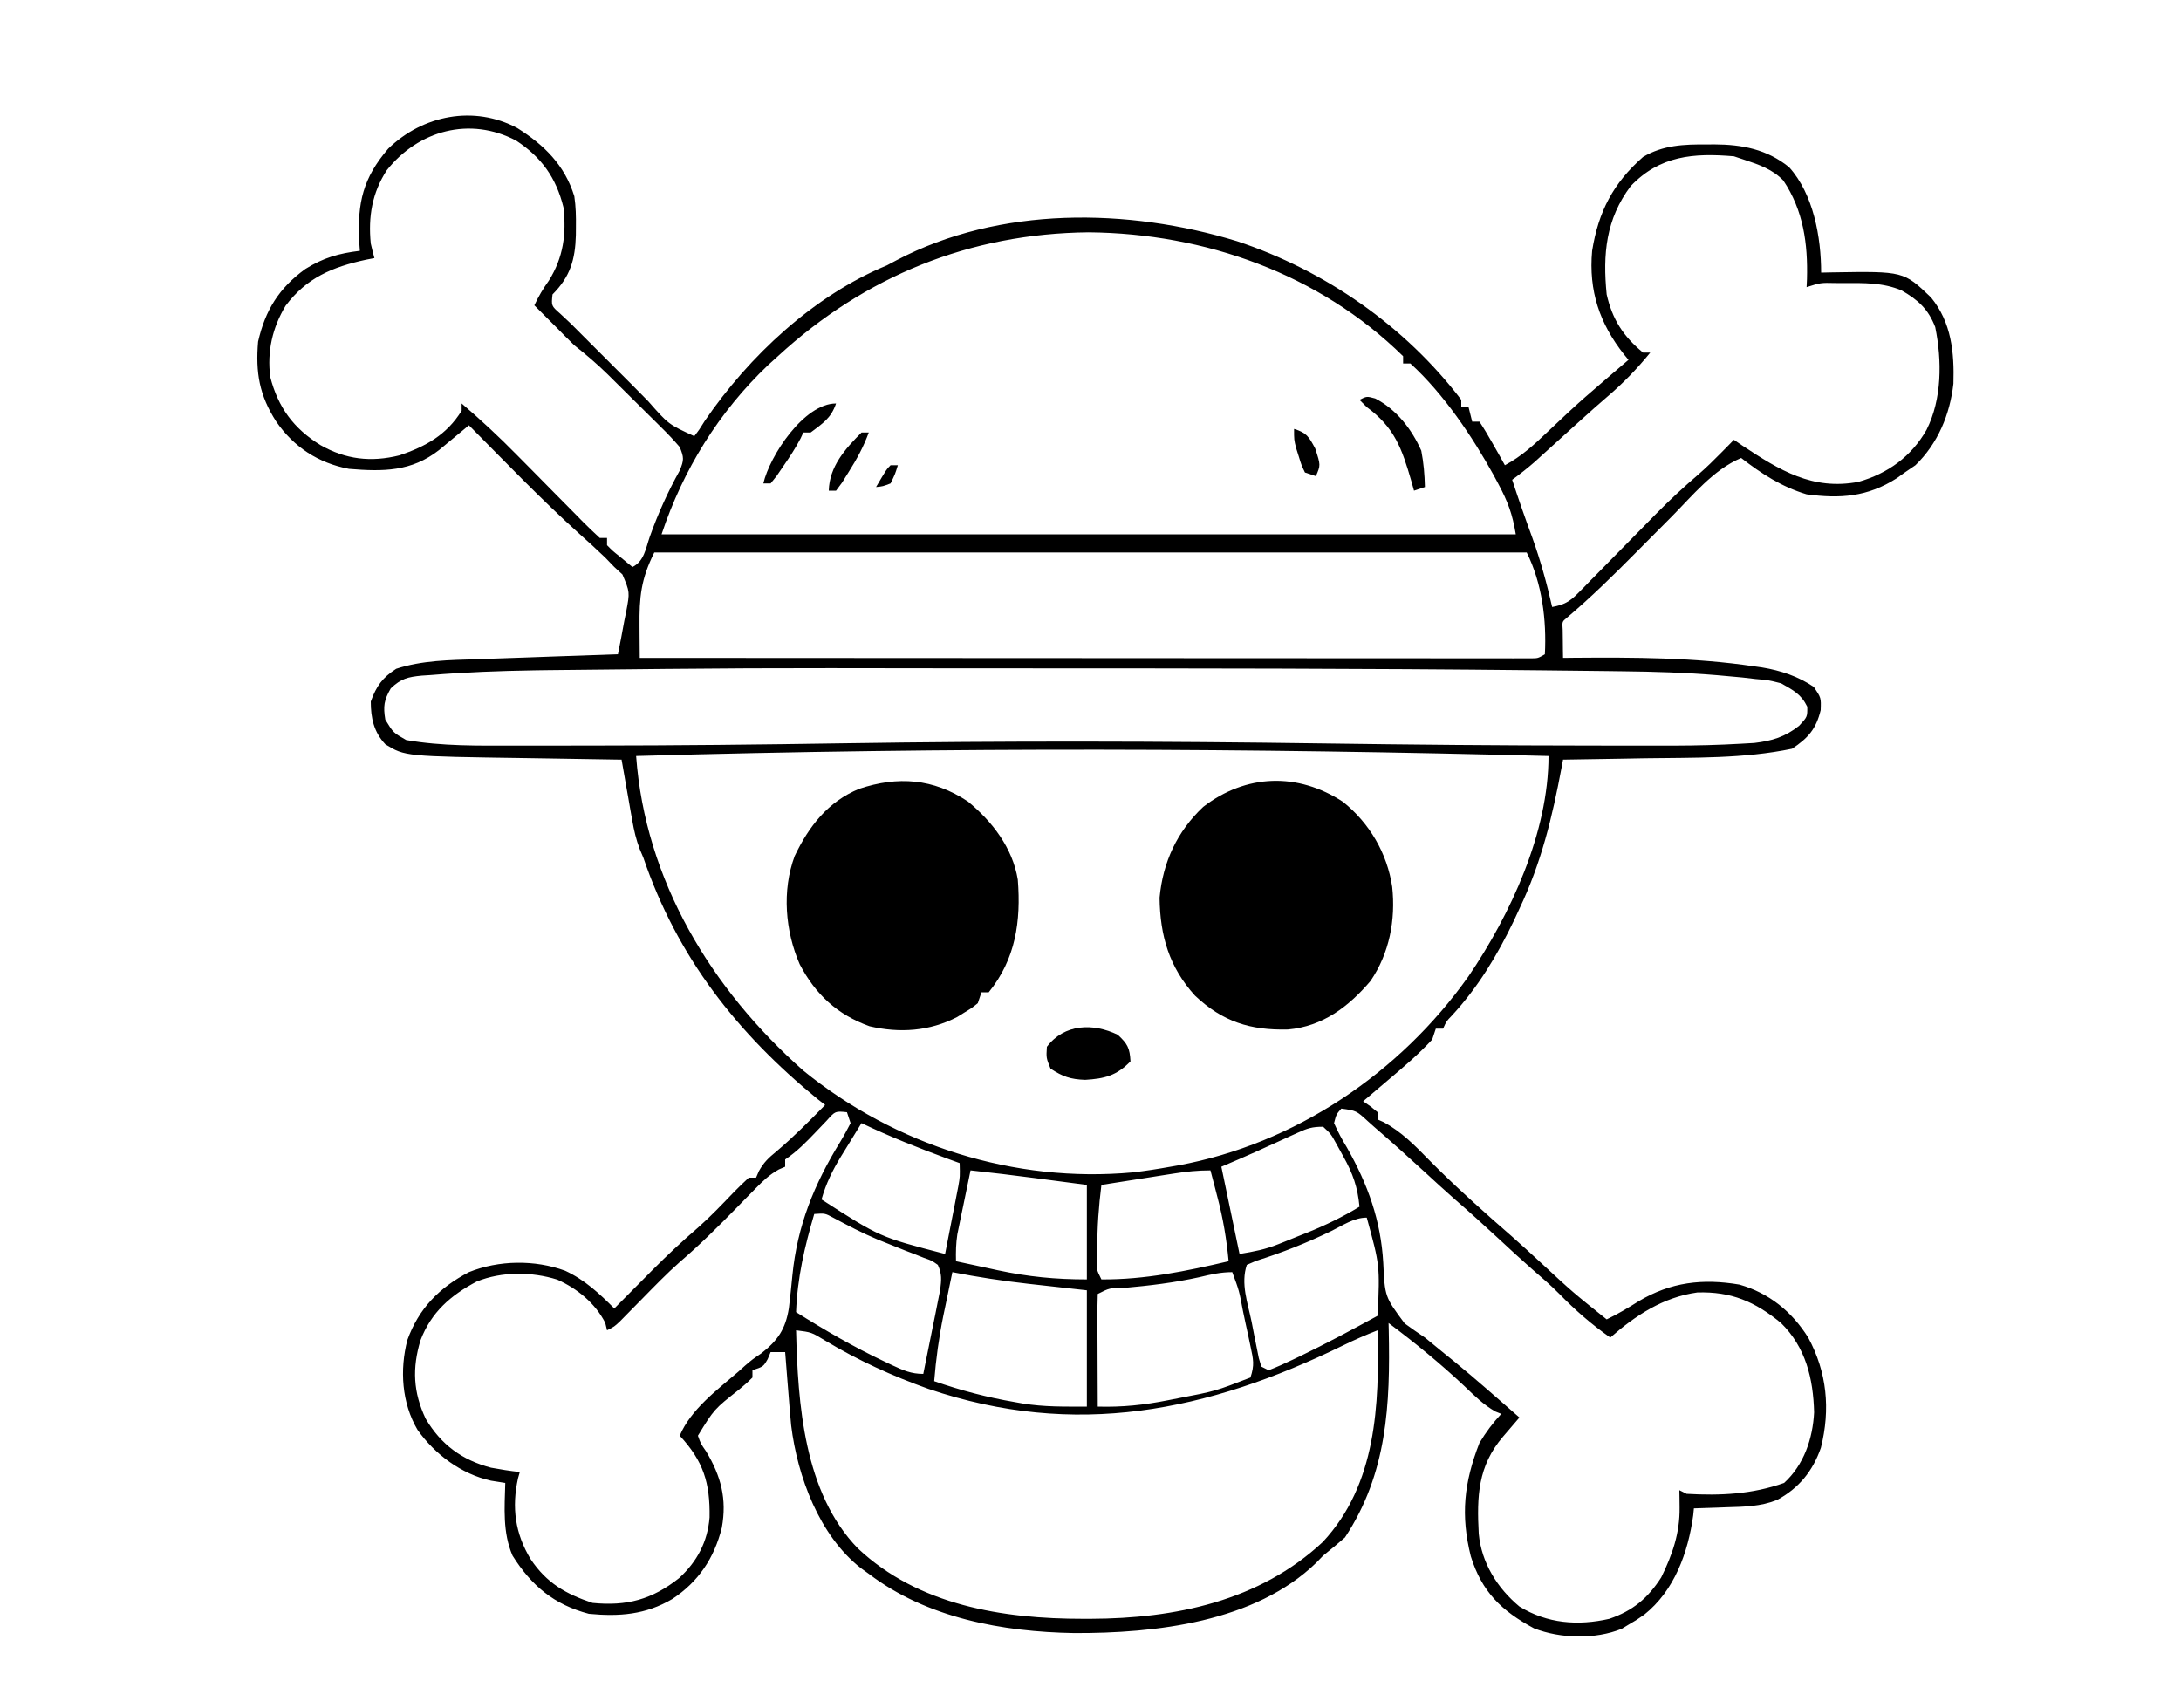 <?xml version="1.0" encoding="UTF-8"?>
<svg version="1.1" xmlns="http://www.w3.org/2000/svg" width="600" height="470">
<path d="M0 0 C7.439 4.673 13.058 10.213 15.707 18.777 C16.128 21.604 16.183 24.361 16.145 27.215 C16.138 28.336 16.138 28.336 16.13 29.481 C15.951 36.163 14.587 40.897 9.707 45.777 C9.369 48.917 9.369 48.917 11.77 51.027 C12.746 51.946 13.726 52.863 14.707 53.777 C15.836 54.898 16.961 56.024 18.082 57.152 C18.675 57.745 19.268 58.338 19.879 58.949 C25.332 64.402 25.332 64.402 27.072 66.142 C28.547 67.617 30.024 69.092 31.5 70.566 C33.016 72.085 34.522 73.615 36.02 75.152 C41.619 81.525 41.619 81.525 48.707 84.777 C50.11 82.963 50.11 82.963 51.582 80.59 C63.761 62.737 81.613 46.061 101.707 37.777 C102.569 37.317 103.432 36.857 104.32 36.383 C132.74 21.453 167.96 21.967 198.02 31.137 C222.213 39.18 244.192 54.427 259.707 74.777 C259.707 75.437 259.707 76.097 259.707 76.777 C260.367 76.777 261.027 76.777 261.707 76.777 C262.037 78.097 262.367 79.417 262.707 80.777 C263.367 80.777 264.027 80.777 264.707 80.777 C265.991 82.73 267.186 84.741 268.332 86.777 C269.279 88.448 269.279 88.448 270.246 90.152 C270.969 91.452 270.969 91.452 271.707 92.777 C276.308 90.317 279.779 87.098 283.52 83.527 C284.766 82.353 286.014 81.18 287.262 80.008 C288.155 79.167 288.155 79.167 289.065 78.31 C292.205 75.379 295.444 72.568 298.707 69.777 C299.379 69.2 300.05 68.622 300.742 68.027 C302.395 66.608 304.051 65.192 305.707 63.777 C305.309 63.293 304.91 62.808 304.5 62.309 C297.768 53.791 294.713 44.768 295.707 33.777 C297.445 22.981 301.497 15.188 309.703 7.969 C315.176 4.715 320.971 4.461 327.145 4.527 C327.857 4.52 328.569 4.512 329.303 4.504 C336.949 4.532 343.818 5.853 349.883 10.762 C356.593 18.176 358.707 30.039 358.707 39.777 C359.769 39.754 360.831 39.731 361.926 39.707 C381.398 39.396 381.398 39.396 388.941 46.613 C394.558 53.498 395.362 61.716 395.098 70.34 C394.134 78.824 390.829 86.781 384.645 92.777 C383.19 93.767 383.19 93.767 381.707 94.777 C380.98 95.298 380.253 95.819 379.504 96.355 C371.466 101.506 363.913 102.02 354.707 100.777 C347.906 98.749 342.27 95.104 336.707 90.777 C329 94.038 323.3 101.171 317.534 106.976 C315.387 109.136 313.238 111.294 311.088 113.451 C309.964 114.581 308.84 115.711 307.717 116.843 C301.558 123.048 295.389 129.128 288.707 134.777 C287.448 135.811 287.448 135.811 287.609 138.062 C287.621 138.979 287.633 139.896 287.645 140.84 C287.658 142.218 287.658 142.218 287.672 143.625 C287.683 144.335 287.695 145.046 287.707 145.777 C288.728 145.766 289.749 145.754 290.801 145.742 C307.275 145.613 323.883 145.658 340.207 148.09 C340.953 148.195 341.7 148.301 342.469 148.409 C347.623 149.265 352.342 150.838 356.707 153.777 C358.707 156.777 358.707 156.777 358.582 160.152 C357.324 165.365 355.115 167.839 350.707 170.777 C337.461 173.537 323.668 173.206 310.207 173.402 C308.016 173.441 305.824 173.48 303.633 173.52 C298.324 173.614 293.016 173.7 287.707 173.777 C287.574 174.49 287.441 175.202 287.304 175.937 C284.74 189.626 281.717 202.185 275.707 214.777 C274.947 216.421 274.947 216.421 274.172 218.098 C269.602 227.626 264.292 236.451 257.09 244.219 C255.615 245.746 255.615 245.746 254.707 247.777 C254.047 247.777 253.387 247.777 252.707 247.777 C252.377 248.767 252.047 249.757 251.707 250.777 C247.921 254.901 243.658 258.476 239.395 262.09 C238.427 262.915 238.427 262.915 237.439 263.756 C235.864 265.098 234.286 266.438 232.707 267.777 C233.367 268.231 234.027 268.685 234.707 269.152 C235.367 269.689 236.027 270.225 236.707 270.777 C236.707 271.437 236.707 272.097 236.707 272.777 C237.542 273.149 237.542 273.149 238.395 273.527 C243.212 276.132 246.91 279.886 250.707 283.777 C254.221 287.339 257.824 290.781 261.52 294.152 C262.049 294.636 262.578 295.12 263.123 295.619 C266.568 298.762 270.058 301.848 273.582 304.902 C276.325 307.323 279.016 309.799 281.707 312.277 C290.43 320.357 290.43 320.357 299.707 327.777 C302.787 326.305 305.632 324.596 308.52 322.777 C317.331 317.526 326.106 316.483 336.23 318.207 C344.393 320.527 350.67 325.642 355.145 332.777 C360.32 342.339 361.293 352.496 358.645 363.09 C356.415 369.518 352.575 374.23 346.594 377.457 C342.091 379.256 337.567 379.337 332.77 379.465 C331.895 379.499 331.02 379.533 330.119 379.568 C327.982 379.65 325.845 379.715 323.707 379.777 C323.644 380.409 323.581 381.041 323.516 381.691 C322.113 391.937 318.333 402.443 310.02 409.027 C307.82 410.543 307.82 410.543 305.707 411.777 C305.097 412.149 304.488 412.52 303.859 412.902 C296.566 415.867 286.967 415.607 279.707 412.777 C270.757 407.941 265.377 402.756 262.332 392.965 C259.502 381.679 260.44 372.691 264.707 361.777 C266.463 358.848 268.381 356.274 270.707 353.777 C270.173 353.563 269.64 353.349 269.09 353.129 C265.817 351.272 263.282 348.737 260.582 346.152 C253.95 339.911 246.995 334.236 239.707 328.777 C239.723 329.421 239.738 330.064 239.755 330.727 C240.187 351.203 239.363 370.127 227.707 387.777 C225.745 389.489 223.744 391.156 221.707 392.777 C221.09 393.415 220.472 394.054 219.836 394.711 C202.95 411.101 175.538 414.16 153.217 414.078 C133.522 413.752 112.705 409.951 96.707 397.777 C95.983 397.257 95.258 396.736 94.512 396.199 C83.117 387.274 77.1 371.037 75.361 356.981 C75.069 353.915 74.817 350.849 74.582 347.777 C74.496 346.716 74.409 345.656 74.32 344.562 C74.11 341.968 73.906 339.373 73.707 336.777 C72.387 336.777 71.067 336.777 69.707 336.777 C69.439 337.417 69.171 338.056 68.895 338.715 C67.707 340.777 67.707 340.777 64.707 341.777 C64.707 342.437 64.707 343.097 64.707 343.777 C63.133 345.328 63.133 345.328 61.02 347.09 C54.157 352.507 54.157 352.507 49.707 359.777 C50.489 361.979 50.489 361.979 51.957 364.09 C56.058 370.918 57.733 377.17 56.277 385.125 C54.199 393.424 49.85 399.994 42.645 404.715 C35.326 409.032 28.03 409.578 19.707 408.777 C10.143 406.27 3.92 401.061 -1.293 392.777 C-4.054 386.378 -3.478 379.623 -3.293 372.777 C-5.242 372.468 -5.242 372.468 -7.23 372.152 C-15.374 370.344 -22.657 364.93 -27.445 358.145 C-31.778 350.774 -32.35 341.654 -30.23 333.465 C-27.083 324.756 -21.447 319.045 -13.293 314.777 C-5.063 311.458 4.861 311.33 13.207 314.402 C18.587 316.913 22.556 320.626 26.707 324.777 C27.417 324.06 27.417 324.06 28.141 323.328 C30.327 321.121 32.517 318.918 34.707 316.715 C35.451 315.963 36.195 315.211 36.961 314.436 C41.122 310.256 45.37 306.272 49.841 302.427 C53.297 299.371 56.462 296.026 59.656 292.701 C60.971 291.358 62.335 290.063 63.707 288.777 C64.367 288.777 65.027 288.777 65.707 288.777 C65.964 288.183 66.22 287.589 66.484 286.977 C67.824 284.567 69.144 283.329 71.27 281.59 C76.02 277.58 80.36 273.215 84.707 268.777 C84.048 268.268 83.39 267.759 82.711 267.234 C60.447 249.024 44.017 228.078 34.707 200.777 C34.375 199.992 34.043 199.206 33.702 198.397 C32.694 195.742 32.127 193.271 31.637 190.477 C31.376 189.012 31.376 189.012 31.109 187.518 C30.848 186.006 30.848 186.006 30.582 184.465 C30.4 183.438 30.219 182.411 30.031 181.354 C29.585 178.829 29.144 176.304 28.707 173.777 C27.855 173.765 27.855 173.765 26.986 173.753 C20.998 173.666 15.011 173.566 9.023 173.46 C6.798 173.422 4.572 173.387 2.346 173.355 C-30.865 172.878 -30.865 172.878 -36.263 169.57 C-39.465 166.196 -40.293 162.295 -40.293 157.777 C-38.728 153.495 -37.085 151.227 -33.293 148.777 C-26.199 146.442 -18.556 146.377 -11.16 146.145 C-10.042 146.103 -8.924 146.061 -7.773 146.019 C-4.238 145.889 -0.703 145.77 2.832 145.652 C5.244 145.566 7.655 145.479 10.066 145.391 C15.946 145.178 21.827 144.974 27.707 144.777 C28.329 141.721 28.898 138.658 29.457 135.59 C29.634 134.726 29.81 133.861 29.992 132.971 C30.986 127.673 30.986 127.673 28.938 122.823 C28.202 122.148 27.466 121.473 26.707 120.777 C25.9 119.939 25.093 119.102 24.262 118.238 C21.833 115.898 19.351 113.645 16.832 111.402 C6.383 101.972 -3.384 91.768 -13.293 81.777 C-14.418 82.716 -14.418 82.716 -15.565 83.674 C-16.552 84.49 -17.538 85.307 -18.555 86.148 C-20.02 87.366 -20.02 87.366 -21.514 88.607 C-29.11 94.54 -36.854 94.568 -46.293 93.777 C-54.692 92.184 -61.434 87.814 -66.293 80.777 C-70.949 73.56 -72.012 67.264 -71.293 58.777 C-69.295 50.054 -65.527 44.033 -58.293 38.777 C-53.321 35.691 -49.145 34.488 -43.293 33.777 C-43.363 32.822 -43.432 31.867 -43.504 30.883 C-43.937 20.536 -42.457 13.797 -35.5 5.688 C-26 -3.578 -11.884 -6.337 0 0 Z M-35.887 11.609 C-39.938 17.855 -41.023 24.432 -40.293 31.777 C-39.987 33.117 -39.662 34.453 -39.293 35.777 C-40.055 35.924 -40.817 36.071 -41.602 36.223 C-50.865 38.235 -57.919 41.172 -63.73 48.902 C-67.358 54.932 -68.845 61.482 -67.945 68.484 C-65.793 76.875 -61.501 82.668 -54.168 87.215 C-47.206 91.195 -40.233 92.007 -32.406 90.059 C-25.175 87.612 -19.433 84.448 -15.293 77.777 C-15.293 77.117 -15.293 76.457 -15.293 75.777 C-9.974 80.321 -4.919 85.032 -0.02 90.023 C1.312 91.368 2.644 92.712 3.977 94.057 C6.046 96.151 8.113 98.246 10.178 100.344 C12.191 102.388 14.21 104.425 16.23 106.461 C16.851 107.095 17.472 107.729 18.112 108.383 C19.606 109.886 21.152 111.337 22.707 112.777 C23.367 112.777 24.027 112.777 24.707 112.777 C24.707 113.437 24.707 114.097 24.707 114.777 C26.264 116.356 26.264 116.356 28.207 117.902 C28.857 118.441 29.506 118.98 30.176 119.535 C30.681 119.945 31.186 120.355 31.707 120.777 C34.937 119.162 35.329 115.712 36.457 112.465 C38.734 106.084 41.397 100.163 44.703 94.23 C45.901 91.303 45.877 90.67 44.707 87.777 C43.031 85.835 41.365 84.062 39.535 82.277 C39.016 81.76 38.496 81.242 37.961 80.709 C36.862 79.616 35.759 78.527 34.652 77.441 C32.97 75.79 31.299 74.129 29.629 72.465 C28.557 71.402 27.484 70.339 26.41 69.277 C25.914 68.786 25.418 68.294 24.907 67.787 C21.976 64.915 18.931 62.312 15.707 59.777 C14.019 58.132 12.353 56.464 10.707 54.777 C9.604 53.672 8.5 52.568 7.395 51.465 C6.064 50.135 6.064 50.135 4.707 48.777 C5.855 46.29 7.111 44.21 8.707 41.965 C12.676 35.64 13.57 29.099 12.707 21.777 C10.678 13.636 6.686 8.061 -0.289 3.461 C-13.034 -3.251 -27.167 0.648 -35.887 11.609 Z M306.332 15.965 C299.47 25.088 298.609 34.728 299.707 45.777 C301.288 52.688 304.27 57.286 309.707 61.777 C310.367 61.777 311.027 61.777 311.707 61.777 C308.049 66.259 304.303 70.154 299.902 73.902 C297.509 75.947 295.169 78.043 292.832 80.152 C291.997 80.905 291.161 81.658 290.301 82.434 C288.528 84.036 286.757 85.64 284.988 87.246 C284.112 88.04 283.235 88.834 282.332 89.652 C281.145 90.731 281.145 90.731 279.934 91.832 C277.921 93.59 275.868 95.208 273.707 96.777 C275.447 102.087 277.28 107.345 279.207 112.59 C281.48 118.901 283.234 125.237 284.707 131.777 C287.903 131.198 289.522 130.331 291.788 128.021 C292.65 127.154 292.65 127.154 293.529 126.27 C294.139 125.641 294.75 125.011 295.379 124.363 C296.02 123.715 296.661 123.068 297.322 122.4 C299.374 120.324 301.416 118.239 303.457 116.152 C305.485 114.089 307.516 112.027 309.549 109.969 C310.813 108.689 312.073 107.406 313.329 106.119 C317.061 102.325 320.925 98.759 324.963 95.293 C327.141 93.4 329.185 91.398 331.207 89.34 C332.212 88.321 332.212 88.321 333.238 87.281 C333.965 86.537 333.965 86.537 334.707 85.777 C335.491 86.314 336.275 86.85 337.082 87.402 C347.275 94.15 356.336 99.751 368.965 97.348 C377.044 95.067 383.552 90.358 387.707 83.027 C391.966 74.568 391.973 63.996 390.094 54.766 C388.188 49.82 385.36 47.261 380.805 44.652 C375.651 42.503 370.51 42.624 365.02 42.652 C363.862 42.647 363.862 42.647 362.682 42.641 C358.562 42.549 358.562 42.549 354.707 43.777 C354.742 43.039 354.777 42.3 354.812 41.539 C355.072 31.826 353.832 22.663 348.301 14.434 C345.363 11.38 341.663 10.089 337.707 8.777 C336.717 8.447 335.727 8.117 334.707 7.777 C323.646 6.839 314.368 7.55 306.332 15.965 Z M71.707 62.777 C70.834 63.568 69.962 64.358 69.062 65.172 C55.443 78.105 45.625 94.024 39.707 111.777 C117.257 111.777 194.807 111.777 274.707 111.777 C273.764 106.122 272.517 102.792 269.895 97.902 C269.306 96.798 269.306 96.798 268.706 95.672 C262.782 84.911 254.841 73.091 245.707 64.777 C245.047 64.777 244.387 64.777 243.707 64.777 C243.707 64.117 243.707 63.457 243.707 62.777 C220.588 40.057 189.142 28.985 157.199 28.688 C124.552 29.025 95.712 40.699 71.707 62.777 Z M37.707 116.777 C34.017 124.157 33.562 129.074 33.645 137.09 C33.649 137.926 33.654 138.762 33.658 139.623 C33.67 141.675 33.688 143.726 33.707 145.777 C65.139 145.8 96.572 145.818 128.004 145.828 C131.712 145.83 135.419 145.831 139.127 145.832 C140.234 145.833 140.234 145.833 141.364 145.833 C153.329 145.837 165.294 145.845 177.259 145.854 C189.528 145.864 201.798 145.869 214.068 145.871 C221.644 145.873 229.22 145.877 236.796 145.885 C242.597 145.891 248.398 145.892 254.2 145.89 C256.585 145.891 258.971 145.893 261.357 145.897 C264.601 145.901 267.845 145.9 271.089 145.898 C272.045 145.901 273 145.903 273.984 145.906 C275.281 145.903 275.281 145.903 276.603 145.9 C277.728 145.901 277.728 145.901 278.875 145.902 C280.805 145.889 280.805 145.889 282.707 144.777 C283.202 135.382 281.939 125.241 277.707 116.777 C198.507 116.777 119.307 116.777 37.707 116.777 Z M7.723 149.16 C6.243 149.183 6.243 149.183 4.733 149.206 C-4.814 149.361 -14.339 149.711 -23.856 150.503 C-25.045 150.58 -25.045 150.58 -26.257 150.658 C-30.083 151.028 -31.978 151.476 -34.789 154.169 C-36.657 157.408 -36.907 159.093 -36.293 162.777 C-34.102 166.371 -34.102 166.371 -30.552 168.379 C-20.717 170.112 -10.501 169.927 -0.547 169.91 C1.397 169.912 1.397 169.912 3.38 169.914 C6.9 169.917 10.42 169.912 13.94 169.906 C16.169 169.902 18.398 169.901 20.627 169.9 C43.741 169.886 66.847 169.64 89.957 169.277 C133.756 168.595 177.519 168.693 221.318 169.312 C246.001 169.661 270.68 169.889 295.366 169.901 C297.617 169.902 299.869 169.906 302.12 169.91 C306.304 169.917 310.488 169.914 314.672 169.91 C316.481 169.913 316.481 169.913 318.326 169.916 C324.463 169.9 330.582 169.746 336.709 169.394 C337.905 169.326 339.101 169.257 340.333 169.187 C345.276 168.587 348.72 167.555 352.645 164.465 C354.927 162.001 354.927 162.001 354.895 159.215 C353.204 155.745 351.037 154.678 347.707 152.777 C344.281 151.908 344.281 151.908 340.645 151.59 C339.457 151.452 338.27 151.314 337.047 151.172 C335.601 151.035 334.154 150.904 332.707 150.777 C331.808 150.696 330.91 150.615 329.984 150.531 C321.397 149.81 312.844 149.561 304.23 149.461 C302.634 149.44 301.037 149.419 299.44 149.398 C293.987 149.328 288.535 149.271 283.082 149.215 C282.124 149.205 281.167 149.194 280.18 149.184 C232.749 148.672 185.315 148.667 137.882 148.655 C131.638 148.654 125.393 148.651 119.149 148.647 C63.433 148.564 63.433 148.564 7.723 149.16 Z M32.707 172.777 C35.215 207.027 53.369 236.913 78.707 259.336 C103.985 279.907 136.797 290.334 169.367 287.33 C172.837 286.931 176.27 286.392 179.707 285.777 C180.392 285.658 181.077 285.538 181.782 285.415 C213.984 279.506 242.825 260.017 261.692 233.388 C273.314 216.298 283.707 193.757 283.707 172.777 C202.09 170.64 120.571 170.279 32.707 172.777 Z M226.707 269.777 C225.326 271.374 225.326 271.374 224.707 273.777 C225.783 276.204 226.897 278.278 228.27 280.527 C234.013 290.666 237.574 300.525 238.246 312.21 C238.686 321.561 238.686 321.561 244.145 328.902 C245.971 330.233 247.826 331.525 249.707 332.777 C251.45 334.177 253.179 335.594 254.895 337.027 C256.24 338.116 256.24 338.116 257.613 339.227 C263.771 344.258 269.718 349.548 275.707 354.777 C275.294 355.259 274.881 355.74 274.456 356.236 C273.915 356.867 273.374 357.498 272.816 358.148 C272.28 358.774 271.743 359.4 271.19 360.045 C264.261 368.138 263.966 376.498 264.516 386.767 C265.276 394.767 269.599 401.69 275.707 406.777 C283.342 411.462 291.806 412.124 300.445 410.152 C306.877 407.966 311.048 404.479 314.707 398.777 C317.798 392.501 319.862 386.547 319.77 379.527 C319.761 378.635 319.751 377.743 319.742 376.824 C319.731 376.149 319.719 375.473 319.707 374.777 C320.367 375.107 321.027 375.437 321.707 375.777 C330.972 376.313 339.747 375.897 348.52 372.777 C353.978 367.787 356.398 360.605 356.773 353.348 C356.533 344.05 354.46 335.44 347.66 328.77 C340.531 322.894 333.941 320.071 324.637 320.367 C315.24 321.683 307.71 326.641 300.707 332.777 C295.56 329.163 291.073 325.269 286.688 320.766 C284.246 318.315 281.661 316.079 279.039 313.824 C276.044 311.196 273.127 308.488 270.207 305.777 C266.124 301.991 262.009 298.26 257.797 294.617 C255.063 292.211 252.386 289.744 249.707 287.277 C245.101 283.039 240.45 278.863 235.707 274.777 C234.858 274.017 234.858 274.017 233.992 273.242 C230.841 270.353 230.841 270.353 226.707 269.777 Z M85.113 273.113 C84.137 274.119 83.168 275.132 82.207 276.152 C79.501 278.981 76.987 281.59 73.707 283.777 C73.707 284.437 73.707 285.097 73.707 285.777 C72.849 286.145 72.849 286.145 71.974 286.521 C69.32 287.992 67.562 289.713 65.441 291.883 C64.633 292.702 63.825 293.521 62.992 294.365 C62.156 295.223 61.319 296.081 60.457 296.965 C55.342 302.188 50.224 307.28 44.672 312.037 C41.058 315.238 37.712 318.709 34.332 322.152 C32.931 323.579 31.527 325.004 30.121 326.426 C29.512 327.046 28.903 327.667 28.276 328.306 C26.707 329.777 26.707 329.777 24.707 330.777 C24.46 329.756 24.46 329.756 24.207 328.715 C21.458 323.332 16.527 319.307 11.02 316.84 C3.976 314.621 -4.234 314.582 -11.105 317.34 C-18.31 321.128 -23.677 325.822 -26.609 333.523 C-28.931 341.178 -28.639 347.841 -25.172 355.137 C-20.972 362.228 -15.189 366.496 -7.203 368.586 C-4.568 369.078 -1.957 369.484 0.707 369.777 C0.469 370.607 0.469 370.607 0.227 371.453 C-1.574 379.51 -0.57 386.751 3.707 393.777 C8.083 400.316 13.354 403.326 20.707 405.777 C30.133 406.72 37.101 404.84 44.52 398.965 C49.478 394.42 52.366 388.999 52.91 382.262 C53.074 372.711 51.193 366.789 44.707 359.777 C47.718 352.582 54.972 347.207 60.77 342.215 C61.404 341.646 62.038 341.078 62.691 340.492 C64.707 338.777 64.707 338.777 67.098 337.156 C71.713 333.575 73.81 330.433 74.73 324.684 C75.101 321.696 75.401 318.707 75.69 315.711 C77.047 301.948 81.681 290.596 88.899 278.864 C89.904 277.208 90.814 275.496 91.707 273.777 C91.212 272.292 91.212 272.292 90.707 270.777 C87.497 270.443 87.497 270.443 85.113 273.113 Z M94.707 273.777 C93.241 276.148 91.784 278.523 90.332 280.902 C89.92 281.567 89.507 282.233 89.082 282.918 C86.734 286.781 84.951 290.391 83.707 294.777 C99.763 305.124 99.763 305.124 117.707 309.777 C118.38 306.362 119.044 302.945 119.707 299.527 C119.993 298.075 119.993 298.075 120.285 296.594 C120.466 295.659 120.646 294.725 120.832 293.762 C121 292.903 121.167 292.044 121.34 291.159 C121.809 288.52 121.809 288.52 121.707 284.777 C120.166 284.215 120.166 284.215 118.594 283.641 C110.478 280.652 102.515 277.516 94.707 273.777 Z M214.723 276.422 C213.952 276.769 213.181 277.117 212.387 277.475 C211.184 278.027 211.184 278.027 209.957 278.59 C208.379 279.305 206.801 280.02 205.223 280.734 C204.175 281.214 204.175 281.214 203.106 281.702 C199.99 283.099 196.846 284.432 193.707 285.777 C195.357 293.697 197.007 301.617 198.707 309.777 C202.857 309.086 205.687 308.563 209.422 307.07 C210.699 306.561 210.699 306.561 212.002 306.041 C212.874 305.686 213.746 305.331 214.645 304.965 C215.513 304.621 216.381 304.278 217.275 303.924 C222.344 301.882 227.032 299.608 231.707 296.777 C231.21 291.419 229.893 287.649 227.27 282.965 C226.343 281.285 226.343 281.285 225.398 279.57 C223.848 276.759 223.848 276.759 221.707 274.777 C218.668 274.777 217.422 275.192 214.723 276.422 Z M124.707 286.777 C124.032 290.005 123.369 293.235 122.707 296.465 C122.421 297.833 122.421 297.833 122.129 299.229 C121.948 300.115 121.768 301.001 121.582 301.914 C121.414 302.726 121.247 303.537 121.074 304.374 C120.692 306.878 120.644 309.248 120.707 311.777 C123.706 312.427 126.706 313.072 129.707 313.715 C130.546 313.897 131.385 314.08 132.25 314.268 C140.598 316.047 148.067 316.777 156.707 316.777 C156.707 308.197 156.707 299.617 156.707 290.777 C153.098 290.303 149.488 289.829 145.77 289.34 C144.651 289.192 143.532 289.045 142.379 288.893 C136.494 288.122 130.608 287.411 124.707 286.777 Z M180.629 287.652 C179.469 287.833 178.309 288.013 177.113 288.199 C175.907 288.39 174.7 288.581 173.457 288.777 C172.235 288.968 171.013 289.159 169.754 289.355 C166.738 289.827 163.722 290.301 160.707 290.777 C159.979 296.648 159.549 302.364 159.582 308.277 C159.578 308.991 159.574 309.706 159.57 310.441 C159.267 313.899 159.267 313.899 160.707 316.777 C172.696 316.857 184.091 314.492 195.707 311.777 C195.142 305.739 194.198 300.072 192.645 294.215 C192.458 293.492 192.272 292.77 192.08 292.025 C191.628 290.275 191.168 288.526 190.707 286.777 C187.181 286.777 184.099 287.108 180.629 287.652 Z M81.707 298.777 C79.057 307.799 77.059 316.317 76.707 325.777 C84.591 330.735 92.53 335.359 100.957 339.34 C101.683 339.686 102.41 340.032 103.158 340.389 C106.17 341.782 108.349 342.777 111.707 342.777 C112.575 338.53 113.424 334.279 114.27 330.027 C114.516 328.821 114.763 327.614 115.018 326.371 C115.246 325.211 115.475 324.051 115.711 322.855 C115.926 321.787 116.14 320.719 116.362 319.618 C116.695 316.878 116.858 315.276 115.707 312.777 C114.026 311.592 114.026 311.592 111.875 310.848 C111.082 310.53 110.288 310.212 109.471 309.885 C108.621 309.561 107.77 309.236 106.895 308.902 C105.158 308.21 103.422 307.515 101.688 306.816 C100.837 306.475 99.987 306.134 99.111 305.782 C94.93 304.034 90.953 301.943 86.957 299.809 C84.665 298.569 84.665 298.569 81.707 298.777 Z M223.957 303.465 C217.186 306.743 210.442 309.414 203.27 311.672 C202.001 312.219 202.001 312.219 200.707 312.777 C198.985 317.944 200.948 323.165 202.02 328.402 C202.246 329.573 202.472 330.743 202.705 331.949 C202.929 333.06 203.152 334.172 203.383 335.316 C203.588 336.339 203.794 337.362 204.005 338.417 C204.353 339.585 204.353 339.585 204.707 340.777 C205.367 341.107 206.027 341.437 206.707 341.777 C209.009 340.878 211.177 339.918 213.395 338.84 C214.051 338.527 214.708 338.214 215.385 337.892 C222.611 334.414 229.67 330.62 236.707 326.777 C237.319 312.935 237.319 312.935 233.707 299.777 C230.176 299.777 227.085 301.933 223.957 303.465 Z M119.707 314.777 C119.053 317.901 118.41 321.026 117.77 324.152 C117.587 325.022 117.405 325.893 117.217 326.789 C115.999 332.769 115.197 338.694 114.707 344.777 C122.004 347.317 129.226 349.224 136.832 350.527 C137.547 350.655 138.261 350.782 138.998 350.913 C145.09 351.898 150.334 351.777 156.707 351.777 C156.707 341.217 156.707 330.657 156.707 319.777 C148.646 318.876 148.646 318.876 140.585 317.983 C133.563 317.185 126.64 316.147 119.707 314.777 Z M187.707 316.152 C180.783 317.689 173.902 318.5 166.842 319.13 C162.954 319.132 162.954 319.132 159.707 320.777 C159.619 323.069 159.6 325.363 159.609 327.656 C159.611 328.343 159.612 329.03 159.614 329.737 C159.619 331.938 159.632 334.139 159.645 336.34 C159.65 337.829 159.654 339.318 159.658 340.807 C159.669 344.464 159.687 348.12 159.707 351.777 C166.392 351.967 172.469 351.334 179.02 350.027 C179.935 349.848 180.851 349.668 181.794 349.483 C192.042 347.526 192.042 347.526 201.707 343.777 C202.864 340.307 202.5 338.841 201.746 335.305 C201.522 334.241 201.298 333.176 201.066 332.08 C200.824 330.97 200.582 329.859 200.332 328.715 C200.097 327.6 199.863 326.486 199.621 325.338 C198.607 319.91 198.607 319.91 196.707 314.777 C193.463 314.777 190.863 315.401 187.707 316.152 Z M76.707 330.777 C77.196 351.007 78.867 375.532 93.707 390.777 C110.353 406.456 133.608 410.181 155.707 410.152 C156.383 410.152 157.059 410.152 157.756 410.152 C180.907 410.08 204.147 405.314 221.605 389.027 C236.422 373.165 237.159 351.305 236.707 330.777 C233.46 332.043 230.313 333.41 227.188 334.949 C189.849 353.163 153.527 360.603 113.147 346.909 C103.153 343.337 93.738 339.049 84.642 333.571 C80.947 331.312 80.947 331.312 76.707 330.777 Z " fill="#000000" transform="translate(142.293,35.223)"/>
<path d="M0 0 C6.726 5.519 12.306 12.782 13.734 21.492 C14.642 32.965 13.145 43.353 5.734 52.492 C5.074 52.492 4.414 52.492 3.734 52.492 C3.404 53.482 3.074 54.472 2.734 55.492 C1.098 56.809 1.098 56.809 -0.953 58.055 C-1.617 58.468 -2.281 58.882 -2.965 59.309 C-10.567 63.219 -18.751 63.784 -27.051 61.84 C-35.938 58.639 -41.901 53.103 -46.258 44.801 C-50.257 35.639 -51.191 24.519 -47.641 14.992 C-43.71 6.787 -38.469 0.048 -29.914 -3.477 C-19.295 -7.027 -9.511 -6.33 0 0 Z " fill="#000000" transform="translate(266.266,220.508)"/>
<path d="M0 0 C7.272 5.856 12.121 14.093 13.516 23.375 C14.494 32.483 12.748 41.616 7.562 49.25 C1.482 56.394 -5.612 61.76 -15.148 62.613 C-25.514 62.873 -33.122 60.479 -40.73 53.301 C-47.828 45.508 -50.357 36.796 -50.484 26.375 C-49.575 16.571 -45.669 8.147 -38.484 1.375 C-26.68 -7.713 -12.471 -8.157 0 0 Z " fill="#000000" transform="translate(369.484,220.625)"/>
<path d="M0 0 C2.717 2.513 3.298 3.677 3.5 7.312 C-0.336 11.276 -3.673 12.088 -8.988 12.406 C-12.981 12.257 -15.14 11.529 -18.5 9.312 C-19.688 6.375 -19.688 6.375 -19.5 3.312 C-14.692 -3.041 -6.776 -3.267 0 0 Z " fill="#000000" transform="translate(307.5,284.688)"/>
<path d="M0 0 C5.829 2.982 10.061 8.438 12.688 14.375 C13.34 17.712 13.611 20.978 13.688 24.375 C12.697 24.705 11.707 25.035 10.688 25.375 C10.445 24.506 10.203 23.637 9.953 22.742 C7.346 13.777 5.369 8.035 -2.312 2.375 C-2.973 1.715 -3.632 1.055 -4.312 0.375 C-2.312 -0.625 -2.312 -0.625 0 0 Z " fill="#000000" transform="translate(378.312,109.625)"/>
<path d="M0 0 C-1.346 4.038 -3.653 5.473 -7 8 C-7.66 8 -8.32 8 -9 8 C-9.258 8.552 -9.516 9.103 -9.781 9.672 C-11.18 12.343 -12.788 14.769 -14.5 17.25 C-15.108 18.142 -15.717 19.034 -16.344 19.953 C-16.89 20.629 -17.437 21.304 -18 22 C-18.66 22 -19.32 22 -20 22 C-18.247 14.402 -8.833 0 0 0 Z " fill="#000000" transform="translate(230,111)"/>
<path d="M0 0 C0.66 0 1.32 0 2 0 C0.569 3.914 -1.275 7.291 -3.5 10.812 C-4.108 11.788 -4.717 12.764 -5.344 13.77 C-5.89 14.506 -6.437 15.242 -7 16 C-7.66 16 -8.32 16 -9 16 C-8.83 9.372 -4.525 4.525 0 0 Z " fill="#000000" transform="translate(237,119)"/>
<path d="M0 0 C3.454 1.072 4.052 2.097 5.812 5.375 C7.324 9.99 7.324 9.99 6 13 C5.01 12.67 4.02 12.34 3 12 C2.051 10.039 2.051 10.039 1.312 7.625 C1.061 6.834 0.81 6.042 0.551 5.227 C0 3 0 3 0 0 Z " fill="#000000" transform="translate(356,118)"/>
<path d="M0 0 C0.66 0 1.32 0 2 0 C1.25 2.438 1.25 2.438 0 5 C-2.125 5.812 -2.125 5.812 -4 6 C-1.125 1.125 -1.125 1.125 0 0 Z " fill="#000000" transform="translate(245,128)"/>
</svg>
